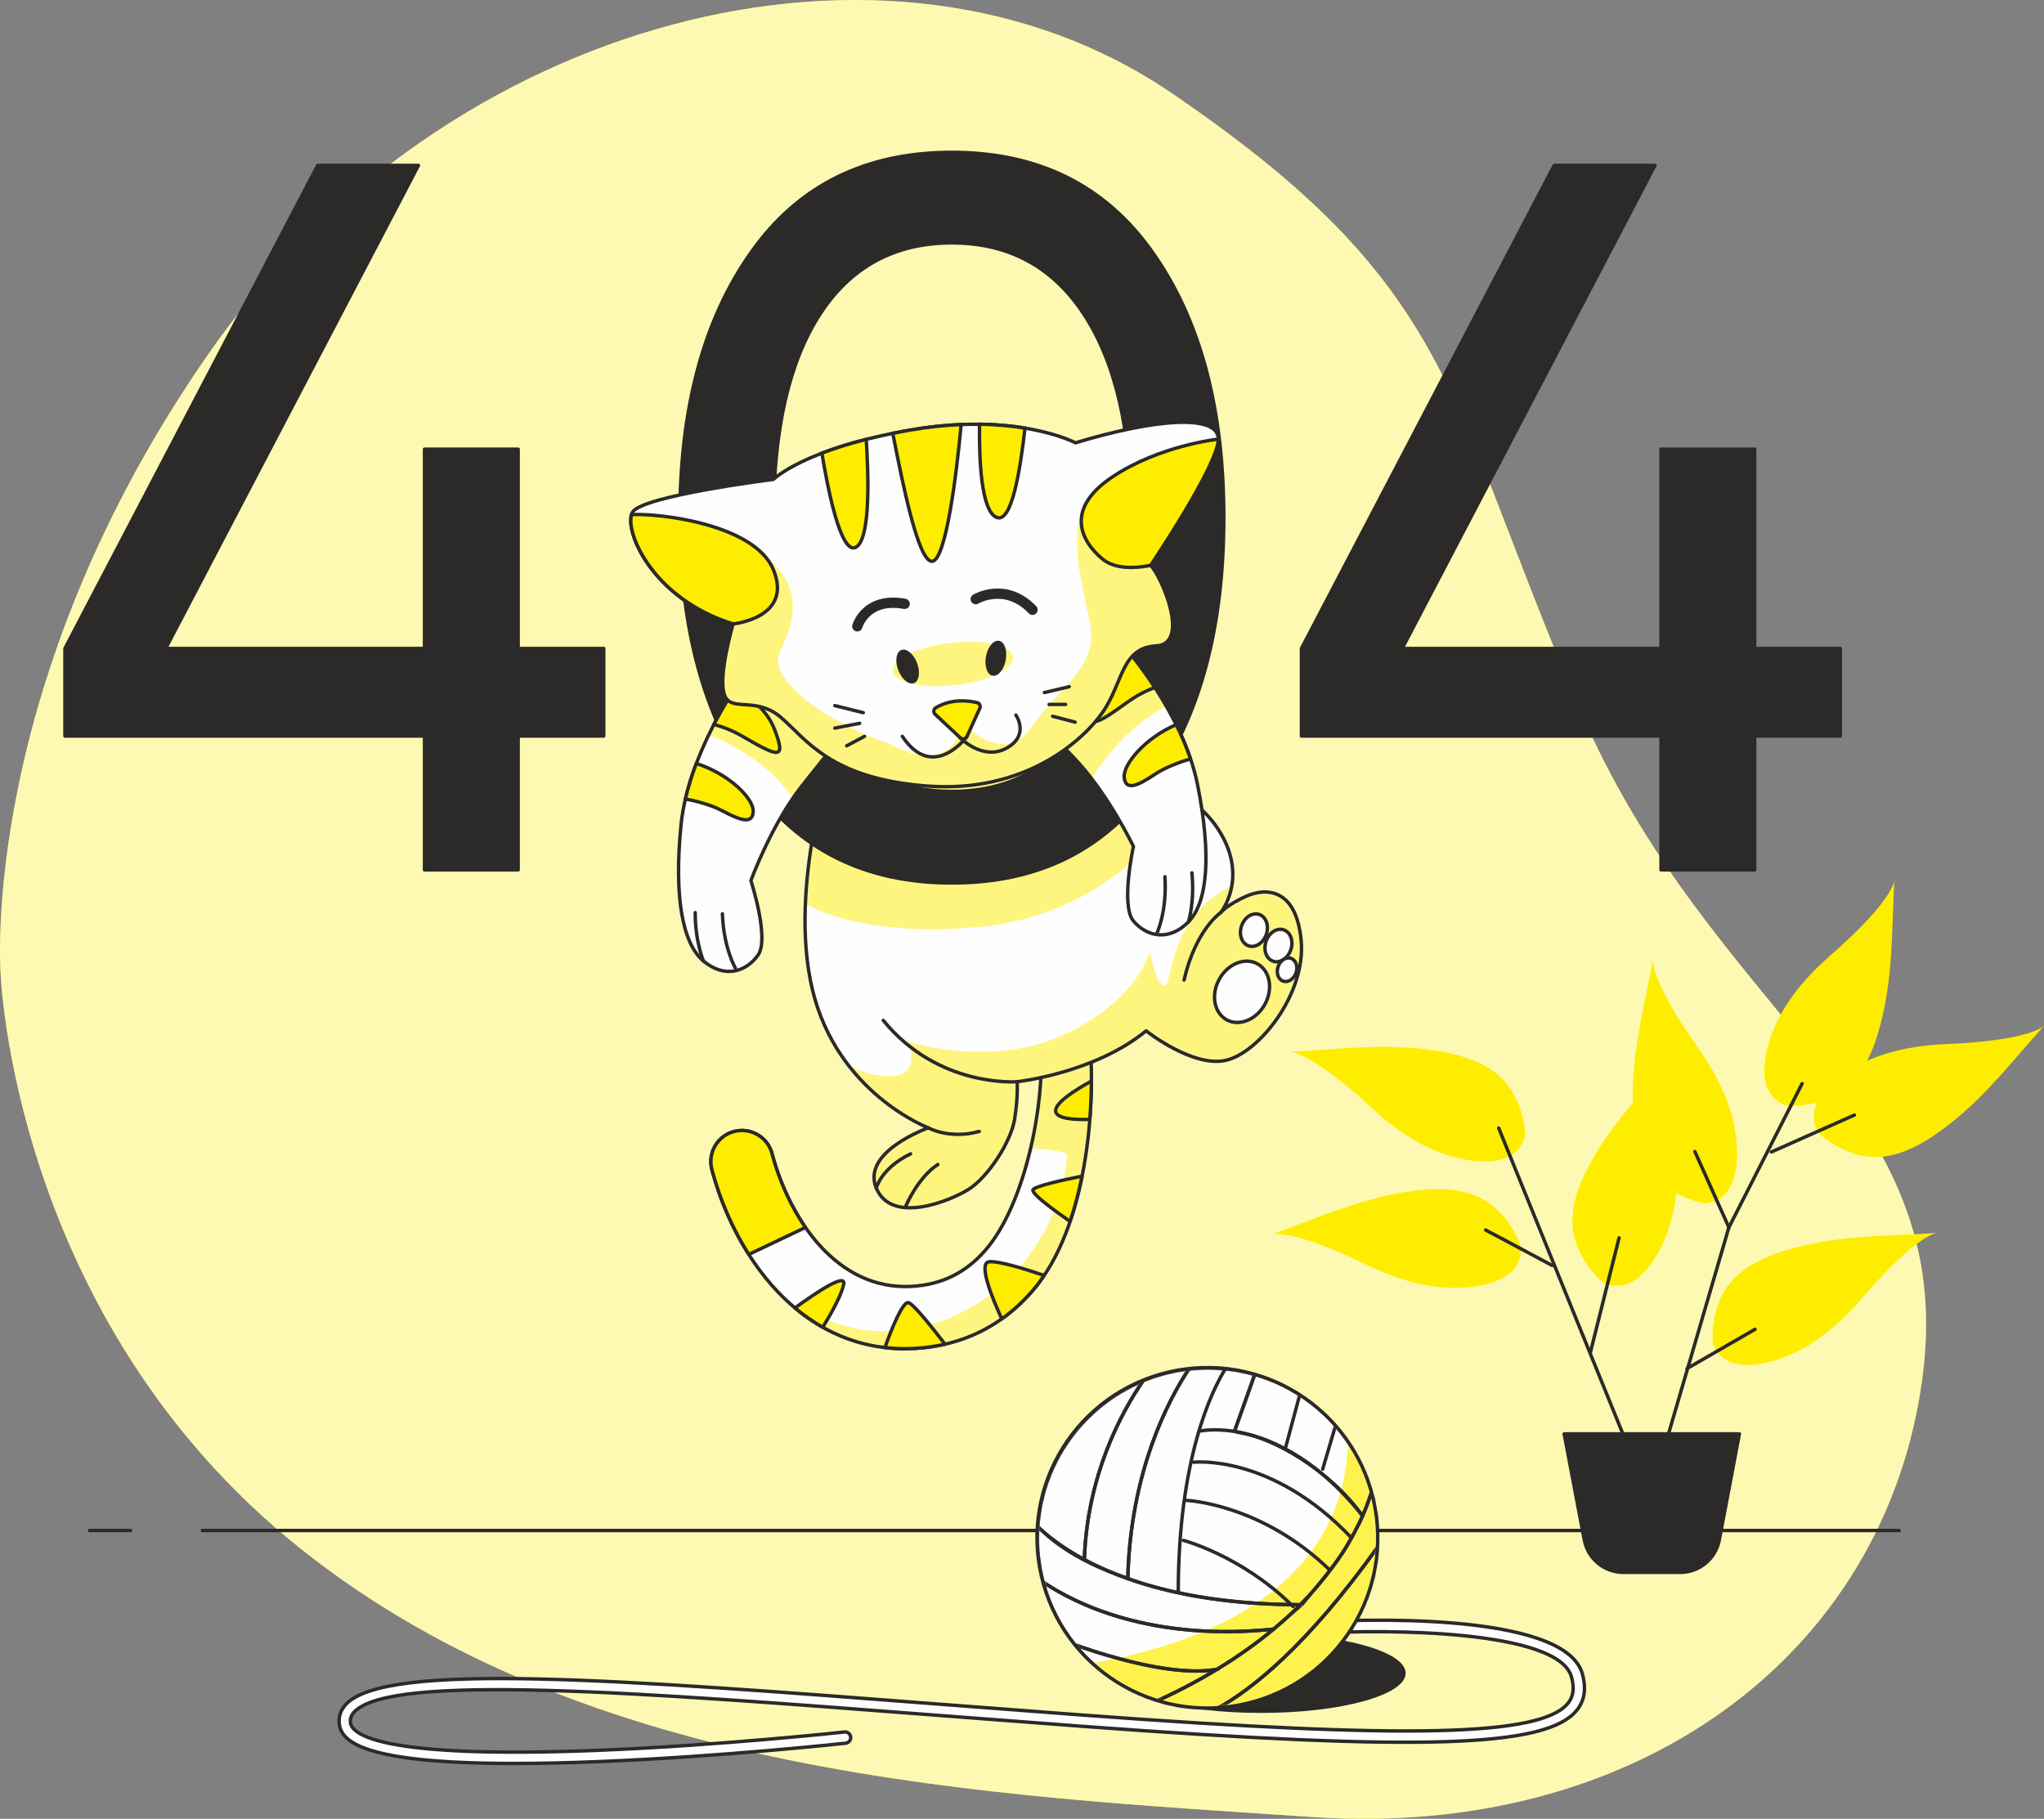 <svg width="663" height="590" viewBox="0 0 663 590" fill="none" xmlns="http://www.w3.org/2000/svg">
<rect x="0" y="0" width="663" height="590" fill="#808080" stroke="none"/>
<g clip-path="url(#clip0_280_5538)">
<path d="M0.202 315.546C0.202 315.546 3.812 427.61 97.414 502.298C191.015 576.987 320.718 582.337 425.705 589.43C530.707 596.522 611.349 537.114 623.506 447.33C635.664 357.531 555.423 331.165 511.901 228.954C468.363 126.743 472.251 93.13 380.131 30.267C288.026 -32.61 143.944 5.998 68.409 113.698C-7.141 221.399 0.202 315.546 0.202 315.546Z" fill="#FFED00"/>
<path opacity="0.7" d="M0.202 315.546C0.202 315.546 3.812 427.61 97.414 502.298C191.015 576.987 320.718 582.337 425.705 589.43C530.707 596.522 611.349 537.114 623.506 447.33C635.664 357.531 555.423 331.165 511.901 228.954C468.363 126.743 472.251 93.13 380.131 30.267C288.026 -32.61 143.944 5.998 68.409 113.698C-7.141 221.399 0.202 315.546 0.202 315.546Z" fill="#FEFEFE"/>
<path d="M42.78 496.485H28.633" stroke="#2B2A29" stroke-width="1.11" stroke-miterlimit="10"/>
<path d="M616.466 496.485H65.195" stroke="#2B2A29" stroke-width="1.11" stroke-miterlimit="10"/>
<path d="M409.057 555.662C434.952 555.662 455.943 549.891 455.943 542.772C455.943 535.653 434.952 529.882 409.057 529.882C383.163 529.882 362.172 535.653 362.172 542.772C362.172 549.891 383.163 555.662 409.057 555.662Z" fill="#2B2A29"/>
<path d="M166.762 572.053C117.979 572.053 110.774 565.006 110.064 559.317C109.756 556.85 110.496 554.66 112.286 552.794C125.43 539.01 201.166 544.838 305.999 552.918C320.625 554.043 335.744 555.2 351.249 556.356C457.162 564.22 499.805 563.202 508.568 552.563C510.357 550.389 510.743 547.66 509.74 544.006C505.544 528.649 449.463 528.541 428.204 529.774C427.201 529.82 426.321 529.065 426.26 528.047C426.198 527.045 426.969 526.166 427.988 526.105C436.118 525.627 507.549 522.049 513.273 543.019C514.6 547.86 513.983 551.731 511.391 554.876C501.502 566.872 461.019 568.152 350.971 559.995C335.466 558.839 320.331 557.682 305.706 556.557C205.794 548.863 126.881 542.788 114.924 555.323C113.906 556.387 113.52 557.513 113.69 558.869C114.137 562.493 122.869 570.634 193.93 567.797C233.626 566.209 273.508 561.892 273.909 561.845C274.912 561.737 275.822 562.462 275.93 563.464C276.038 564.466 275.313 565.376 274.31 565.484C273.909 565.53 233.92 569.863 194.1 571.451C183.779 571.867 174.723 572.053 166.762 572.053Z" fill="#FEFEFE" stroke="#2B2A29" stroke-width="1.11" stroke-miterlimit="10"/>
<path d="M404.137 552.64C433.857 545.738 452.353 516.065 445.448 486.362C438.542 456.659 408.851 438.174 379.13 445.075C349.41 451.976 330.914 481.65 337.82 511.353C344.725 541.056 374.416 559.541 404.137 552.64Z" fill="#FEFEFE"/>
<mask id="mask0_280_5538" style="mask-type:luminance" maskUnits="userSpaceOnUse" x="336" y="443" width="111" height="112">
<path d="M404.137 552.64C433.857 545.738 452.353 516.065 445.448 486.362C438.542 456.659 408.851 438.174 379.13 445.075C349.41 451.977 330.914 481.65 337.82 511.353C344.725 541.056 374.416 559.541 404.137 552.64Z" fill="white"/>
</mask>
<g mask="url(#mask0_280_5538)">
<path d="M391.625 554.09C422.126 554.09 446.872 529.373 446.872 498.875C446.872 487.342 443.324 476.641 437.276 467.775C436.659 491.813 423.36 527.323 354.289 539.55C364.117 548.57 377.23 554.074 391.625 554.074V554.09Z" fill="#FFED00"/>
<path opacity="0.3" d="M391.625 554.09C422.126 554.09 446.872 529.373 446.872 498.875C446.872 487.342 443.324 476.641 437.276 467.775C436.659 491.813 423.36 527.323 354.289 539.55C364.117 548.57 377.23 554.074 391.625 554.074V554.09Z" fill="#FEFEFE"/>
<path d="M418.808 520.523C402.577 504.657 383.879 499.692 383.879 499.692C383.879 499.692 402.577 504.642 418.808 520.523ZM418.808 520.523C419.78 520.523 420.736 520.569 421.739 520.569C429.407 512.86 434.714 505.397 438.386 498.89M418.808 520.523L418.823 520.554C396.082 520.215 378.803 516.715 365.828 512.104C366.661 477.227 379.112 453.975 385.622 444.138C387.674 443.907 389.757 443.784 391.87 443.784C393.753 443.784 395.619 443.876 397.455 444.061M438.386 498.89C412.513 471.537 387.273 474.328 387.273 474.328M438.386 498.89C439.805 496.346 440.993 493.956 441.965 491.751C431.258 476.672 412.729 466.449 402.716 464.877L400.402 464.337M400.402 464.337C393.706 463.288 389.525 464.183 389.525 464.183C389.525 464.183 393.691 463.288 400.402 464.337ZM400.402 464.337L406.99 445.881C403.92 445.002 400.726 444.385 397.455 444.061M397.455 444.061C393.197 450.953 382.182 472.971 382.182 516.637C382.182 472.956 393.197 450.938 397.455 444.061ZM431.289 509.283C409.273 487.851 385.005 486.725 385.005 486.725" stroke="#2B2A29" stroke-width="1.11" stroke-linecap="round" stroke-linejoin="round"/>
<path d="M365.812 512.073C366.645 477.196 379.096 453.96 385.606 444.107C380.407 444.693 375.439 445.989 370.78 447.916C363.73 458.169 352.637 478.538 351.727 505.891C355.722 508.049 360.397 510.146 365.812 512.073Z" stroke="#2B2A29" stroke-width="1.11" stroke-linecap="round" stroke-linejoin="round"/>
<path d="M370.783 447.931C351.776 455.764 338.106 473.85 336.656 495.298C340.035 498.443 344.91 502.221 351.729 505.906C352.64 478.568 363.732 458.2 370.783 447.931Z" stroke="#2B2A29" stroke-width="1.11" stroke-linecap="round" stroke-linejoin="round"/>
<path d="M433.233 462.332C438.618 468.377 442.675 475.593 445.005 483.564C444.326 485.846 443.354 488.606 441.965 491.736L441.981 491.751C426.105 471.846 410.431 465.894 400.418 464.321L407.006 445.865C412.22 447.345 417.126 449.566 421.6 452.418M433.233 462.332L429.037 476.579M433.233 462.332C429.839 458.524 425.92 455.178 421.6 452.418M421.6 452.418L416.88 470.011" stroke="#2B2A29" stroke-width="1.11" stroke-linecap="round" stroke-linejoin="round"/>
<path d="M441.967 491.736C443.356 488.606 444.328 485.846 445.007 483.564C446.441 488.483 447.228 493.679 447.228 499.075C447.228 499.877 447.197 500.679 447.166 501.481H447.136C423.809 534.138 405.804 548.246 394.634 554.321C393.724 554.367 392.783 554.398 391.857 554.398C386.041 554.398 380.441 553.504 375.18 551.839C382.4 548.523 388.926 545.054 394.758 541.508M441.967 491.736C441.983 491.752 441.998 491.782 442.014 491.798M441.967 491.736C440.995 493.941 441.042 493.91 439.622 496.454C439.699 496.547 438.295 498.782 438.388 498.875C438.311 498.782 436.922 501.65 436.83 501.558C433.158 508.08 422.096 520.569 422.266 520.569C422.081 520.569 416.28 525.827 413.102 528.479M413.102 528.479C413.148 528.479 413.179 528.479 413.225 528.479M413.102 528.479C407.856 532.858 401.777 537.237 394.758 541.508M394.758 541.508C394.897 541.477 395.035 541.462 395.159 541.446C395.035 541.477 394.897 541.493 394.758 541.508Z" stroke="#2B2A29" stroke-width="1.11" stroke-linecap="round" stroke-linejoin="round"/>
<path d="M447.165 501.481C423.838 534.153 405.834 548.246 394.664 554.321C423.144 552.918 445.947 529.99 447.165 501.481Z" stroke="#2B2A29" stroke-width="1.11" stroke-linecap="round" stroke-linejoin="round"/>
<path d="M348.609 533.567C355.382 542.048 364.593 548.493 375.192 551.839C382.412 548.523 388.938 545.07 394.77 541.508C381.594 543.944 360.983 537.9 348.609 533.567Z" stroke="#2B2A29" stroke-width="1.11" stroke-linecap="round" stroke-linejoin="round"/>
<path d="M394.772 541.508C401.791 537.237 407.855 532.858 413.115 528.479C373.342 532.55 348.796 520.245 338.367 513.23C340.357 520.754 343.89 527.646 348.611 533.567C361 537.915 381.596 543.944 394.772 541.508Z" stroke="#2B2A29" stroke-width="1.11" stroke-linecap="round" stroke-linejoin="round"/>
<path d="M418.808 520.523C419.796 520.538 420.752 520.569 421.74 520.569C419.132 523.19 416.278 525.827 413.1 528.479C373.327 532.55 348.781 520.23 338.352 513.23C337.164 508.712 336.516 503.963 336.516 499.075C336.516 497.796 336.577 496.531 336.654 495.282C340.033 498.428 346.852 505.505 365.813 512.073M418.808 520.523C419.024 520.723 419.225 520.924 419.441 521.14C419.225 520.924 419.024 520.739 418.808 520.523ZM418.808 520.523C396.083 520.199 378.788 516.699 365.813 512.073M365.813 512.073C365.813 512.073 365.813 512.089 365.813 512.104C365.813 512.104 365.813 512.089 365.813 512.073Z" stroke="#2B2A29" stroke-width="1.11" stroke-linecap="round" stroke-linejoin="round"/>
</g>
<path d="M404.137 552.64C433.857 545.738 452.353 516.065 445.448 486.362C438.542 456.659 408.851 438.174 379.13 445.075C349.41 451.976 330.914 481.65 337.82 511.353C344.725 541.056 374.416 559.541 404.137 552.64Z" stroke="#2B2A29" stroke-width="1.11" stroke-linecap="round" stroke-linejoin="round"/>
<path d="M493.385 404.527C493.385 404.527 489.605 392.254 478.589 387.86C470.937 384.791 462.112 385.593 454.182 386.981C439.402 389.556 426.504 395.43 412.48 400.441C412.48 400.441 418.467 398.237 443.012 410.186C452.053 414.596 462.39 418.003 472.742 417.772C481.042 417.587 493.77 415.228 493.385 404.527Z" fill="#FFED00"/>
<path d="M494.713 368.478C494.713 368.478 494.636 355.65 485.364 348.249C478.915 343.114 470.244 341.326 462.253 340.354C447.365 338.55 433.31 340.447 418.438 341.202C418.438 341.202 424.794 340.817 444.85 359.35C452.24 366.181 461.142 372.425 471.108 375.201C479.116 377.421 491.982 378.824 494.698 368.478H494.713Z" fill="#FFED00"/>
<path d="M520.09 416.138C520.09 416.138 510.078 408.105 510.031 396.247C510.001 388.014 513.996 380.119 518.208 373.258C526.046 360.476 536.274 350.654 546.102 339.491C546.102 339.491 541.844 344.24 543.911 371.454C544.667 381.476 544.035 392.347 540.008 401.86C536.768 409.508 529.887 420.455 520.075 416.153L520.09 416.138Z" fill="#FFED00"/>
<path d="M555.576 435.858C555.576 435.858 554.156 423.107 562.518 414.688C568.319 408.845 576.727 406.069 584.565 404.188C599.144 400.673 613.322 400.935 628.179 399.979C628.179 399.979 621.823 400.333 604.05 421.056C597.509 428.689 589.378 435.935 579.797 439.836C572.099 442.966 559.479 445.85 555.591 435.874L555.576 435.858Z" fill="#FFED00"/>
<path d="M553.245 390.373C553.245 390.373 540.517 388.631 534.392 378.47C530.134 371.408 529.502 362.588 529.594 354.54C529.748 339.553 533.467 325.876 536.166 311.244C536.166 311.244 534.963 317.504 550.715 339.784C556.516 347.987 561.561 357.639 562.996 367.877C564.153 376.095 563.86 389.031 553.23 390.373H553.245Z" fill="#FFED00"/>
<path d="M589.857 367.538C589.857 367.538 599.006 376.542 610.793 375.201C618.985 374.26 626.36 369.373 632.685 364.392C644.472 355.11 653.035 343.824 662.986 332.768C662.986 332.768 658.774 337.548 631.482 338.674C621.438 339.09 610.716 340.987 601.721 346.09C594.501 350.192 584.427 358.317 589.857 367.538Z" fill="#FFED00"/>
<path d="M579.274 358.641C579.274 358.641 592.048 359.921 600.394 351.487C606.195 345.628 608.88 337.194 610.685 329.345C614.048 314.728 613.647 300.574 614.449 285.71C614.449 285.71 614.156 292.078 593.606 310.041C586.031 316.656 578.873 324.858 575.077 334.464C572.022 342.189 569.261 354.833 579.289 358.61L579.274 358.641Z" fill="#FFED00"/>
<path d="M533.635 482.932L511.589 428.673L486.133 365.95" stroke="#2B2A29" stroke-width="1.11" stroke-linecap="round" stroke-linejoin="round"/>
<path d="M538.727 473.604L560.788 398.159L584.532 351.533" stroke="#2B2A29" stroke-width="1.11" stroke-linecap="round" stroke-linejoin="round"/>
<path d="M547.211 443.938L569.273 431.217" stroke="#2B2A29" stroke-width="1.11" stroke-linecap="round" stroke-linejoin="round"/>
<path d="M560.789 398.159L549.758 373.566" stroke="#2B2A29" stroke-width="1.11" stroke-linecap="round" stroke-linejoin="round"/>
<path d="M574.582 373.69L601.504 361.709" stroke="#2B2A29" stroke-width="1.11" stroke-linecap="round" stroke-linejoin="round"/>
<path d="M515.832 438.85L525.166 401.552" stroke="#2B2A29" stroke-width="1.11" stroke-linecap="round" stroke-linejoin="round"/>
<path d="M503.459 410.494L481.891 399.007" stroke="#2B2A29" stroke-width="1.11" stroke-linecap="round" stroke-linejoin="round"/>
<path d="M544.961 510.069H526.571C520.369 510.069 515.046 505.659 513.889 499.569L507.363 465.139H564.2L557.674 499.569C556.517 505.659 551.194 510.069 544.992 510.069H544.961Z" fill="#2B2A29" stroke="#2B2A29" stroke-width="1.11" stroke-linecap="round" stroke-linejoin="round"/>
<path d="M293.47 437.508C259.112 437.508 238.485 407.056 231.156 380.274L230.91 379.333C229.506 373.952 232.746 368.447 238.13 367.044C243.514 365.657 249.022 368.879 250.426 374.26L250.611 374.954C256.196 395.338 271.362 418.636 295.676 417.294C305.38 416.755 313.187 412.931 319.558 405.638C332.904 390.358 338.874 357.084 337.547 340.308C337.193 335.868 340.51 331.982 344.953 331.627C349.427 331.273 353.284 334.588 353.639 339.028C355.12 357.685 353.145 397.836 334.77 418.882C324.789 430.308 312.014 436.552 296.833 437.4C295.707 437.462 294.596 437.493 293.501 437.493L293.47 437.508Z" fill="#FEFEFE"/>
<mask id="mask1_280_5538" style="mask-type:luminance" maskUnits="userSpaceOnUse" x="230" y="331" width="125" height="107">
<path d="M293.47 437.508C259.112 437.508 238.485 407.056 231.156 380.274L230.91 379.333C229.506 373.952 232.746 368.447 238.13 367.044C243.514 365.657 249.022 368.879 250.426 374.26L250.611 374.954C256.196 395.338 271.362 418.636 295.676 417.294C305.38 416.755 313.187 412.931 319.558 405.638C332.904 390.358 338.874 357.084 337.547 340.308C337.193 335.868 340.51 331.982 344.953 331.627C349.427 331.273 353.284 334.588 353.639 339.028C355.12 357.685 353.145 397.836 334.77 418.882C324.789 430.308 312.014 436.552 296.833 437.4C295.707 437.462 294.596 437.493 293.501 437.493L293.47 437.508Z" fill="white"/>
</mask>
<g mask="url(#mask1_280_5538)">
<path d="M344.936 331.643C340.492 331.997 337.175 335.883 337.53 340.324C338.178 348.511 337.083 360.615 334.244 372.657C337.731 372.487 341.727 372.873 346.232 374.214C345.584 382.448 342.992 394.551 334.46 406.393C319.48 427.193 297.001 433.839 279.521 431.356C271.715 430.246 262.736 426.129 255.191 421.935C265.158 431.264 277.901 437.524 293.468 437.524C294.563 437.524 295.674 437.493 296.801 437.431C311.997 436.583 324.756 430.338 334.738 418.913C353.112 397.866 355.087 357.716 353.606 339.059C353.251 334.619 349.394 331.304 344.92 331.658L344.936 331.643Z" fill="#FFED00"/>
<path opacity="0.5" d="M344.936 331.643C340.492 331.997 337.175 335.883 337.53 340.324C338.178 348.511 337.083 360.615 334.244 372.657C337.731 372.487 341.727 372.873 346.232 374.214C345.584 382.448 342.992 394.551 334.46 406.393C319.48 427.193 297.001 433.839 279.521 431.356C271.715 430.246 262.736 426.129 255.191 421.935C265.158 431.264 277.901 437.524 293.468 437.524C294.563 437.524 295.674 437.493 296.801 437.431C311.997 436.583 324.756 430.338 334.738 418.913C353.112 397.866 355.087 357.716 353.606 339.059C353.251 334.619 349.394 331.304 344.92 331.658L344.936 331.643Z" fill="#FEFEFE"/>
</g>
<path d="M293.47 437.508C259.112 437.508 238.485 407.056 231.156 380.274L230.91 379.333C229.506 373.952 232.746 368.447 238.13 367.044C243.514 365.657 249.022 368.879 250.426 374.26L250.611 374.954C256.196 395.338 271.362 418.636 295.676 417.294C305.38 416.755 313.187 412.931 319.558 405.638C332.904 390.358 338.874 357.084 337.547 340.308C337.193 335.868 340.51 331.982 344.953 331.627C349.427 331.273 353.284 334.588 353.639 339.028C355.12 357.685 353.145 397.836 334.77 418.882C324.789 430.308 312.014 436.552 296.833 437.4C295.707 437.462 294.596 437.493 293.501 437.493L293.47 437.508Z" stroke="#2B2A29" stroke-width="1.11" stroke-linecap="round" stroke-linejoin="round"/>
<path d="M273.661 416.647C274.464 412.869 265.423 418.79 257.863 424.279C260.671 426.638 263.68 428.735 266.873 430.554C269.573 426.175 272.875 420.301 273.661 416.647Z" fill="#FFED00" stroke="#2B2A29" stroke-width="1.11" stroke-linecap="round" stroke-linejoin="round"/>
<path d="M293.469 437.508C294.564 437.508 295.675 437.477 296.801 437.416C300.164 437.231 303.404 436.753 306.536 436.043C302.278 430.493 296.431 423.169 294.734 422.598C292.805 421.951 289.087 431.402 287.035 437.138C289.118 437.385 291.262 437.508 293.469 437.508Z" fill="#FFED00" stroke="#2B2A29" stroke-width="1.11" stroke-linecap="round" stroke-linejoin="round"/>
<path d="M250.611 374.954L250.426 374.26C249.022 368.879 243.53 365.657 238.13 367.044C232.746 368.447 229.506 373.952 230.91 379.333L231.156 380.274C233.594 389.17 237.497 398.452 242.882 406.917L261.256 398.175C256.319 391.051 252.756 382.802 250.611 374.97V374.954Z" fill="#FFED00" stroke="#2B2A29" stroke-width="1.11" stroke-linecap="round" stroke-linejoin="round"/>
<path d="M334.753 418.898C336.157 417.294 337.453 415.552 338.672 413.748C332.84 411.759 324.108 409.014 320.868 409.307C317.026 409.662 322.241 421.997 324.941 427.825C328.459 425.327 331.745 422.351 334.753 418.898Z" fill="#FFED00" stroke="#2B2A29" stroke-width="1.11" stroke-linecap="round" stroke-linejoin="round"/>
<path d="M335.063 385.963C334.446 387.181 341.99 392.686 347.081 396.217C348.701 391.452 349.982 386.503 350.969 381.538C344.798 382.771 335.665 384.761 335.048 385.963H335.063Z" fill="#FFED00" stroke="#2B2A29" stroke-width="1.11" stroke-linecap="round" stroke-linejoin="round"/>
<path d="M353.483 363.143C353.823 358.749 353.993 354.555 354.008 350.685C348.701 353.615 342.406 357.639 342.406 360.291C342.406 362.943 348.3 363.267 353.483 363.128V363.143Z" fill="#FFED00" stroke="#2B2A29" stroke-width="1.11" stroke-linecap="round" stroke-linejoin="round"/>
<path d="M270.419 243.848C270.419 243.848 255.439 287.206 263.507 320.973C271.576 354.74 301.136 365.857 301.136 365.857C301.136 365.857 279.259 373.536 284.243 385.423C289.226 397.311 308.048 389.648 314.188 385.809C320.328 381.97 328.012 370.467 329.153 362.789C330.31 355.11 329.925 350.901 329.925 350.901C329.925 350.901 354.872 348.218 371.765 334.403C371.765 334.403 386.73 346.291 397.484 343.993C408.237 341.696 423.588 322.499 422.06 305.246C420.518 287.977 410.536 287.977 404.395 290.66C398.255 293.342 395.956 296.025 395.956 296.025C395.956 296.025 404.781 285.278 395.956 270.322C387.131 255.366 371.38 254.21 371.38 254.21C371.38 254.21 366.767 229.647 352.959 220.442C339.135 211.237 289.997 201.647 270.419 243.848Z" fill="#FEFEFE"/>
<mask id="mask2_280_5538" style="mask-type:luminance" maskUnits="userSpaceOnUse" x="261" y="212" width="162" height="180">
<path d="M270.419 243.848C270.419 243.848 255.439 287.206 263.507 320.973C271.576 354.74 301.136 365.857 301.136 365.857C301.136 365.857 279.259 373.536 284.243 385.423C289.226 397.311 308.048 389.648 314.188 385.809C320.328 381.97 328.012 370.467 329.153 362.789C330.31 355.11 329.925 350.901 329.925 350.901C329.925 350.901 354.872 348.218 371.765 334.403C371.765 334.403 386.73 346.291 397.484 343.993C408.237 341.696 423.588 322.499 422.06 305.246C420.518 287.977 410.536 287.977 404.395 290.66C398.255 293.342 395.956 296.025 395.956 296.025C395.956 296.025 404.781 285.278 395.956 270.322C387.131 255.366 371.38 254.21 371.38 254.21C371.38 254.21 366.767 229.647 352.959 220.442C339.135 211.237 289.997 201.647 270.419 243.848Z" fill="white"/>
</mask>
<g mask="url(#mask2_280_5538)">
<path d="M384.477 258.774C373.6 276.875 351.538 297.706 316.81 300.743C286.262 303.426 269.137 297.413 261.238 293.235C262.303 267.362 270.402 243.864 270.402 243.864C289.981 201.662 339.118 211.253 352.942 220.458C366.765 229.663 371.363 254.225 371.363 254.225C371.363 254.225 377.627 254.688 384.461 258.774H384.477ZM404.394 290.66C398.254 293.342 395.955 296.025 395.955 296.025C395.955 296.025 398.624 292.757 399.55 287.329C378.799 297.644 380.419 319.739 377.827 319.739C374.664 319.739 373.075 308.653 373.075 308.653C373.075 308.653 369.11 324.488 345.336 335.59C321.561 346.691 294.609 337.964 294.609 337.964C294.609 337.964 300.163 350.639 285.892 349.051C281.079 348.511 277.453 346.892 274.738 344.98C286.262 360.26 301.104 365.872 301.104 365.872C301.104 365.872 279.227 373.551 284.21 385.439C289.194 397.327 308.016 389.664 314.156 385.824C320.296 381.985 327.98 370.483 329.121 362.804C330.278 355.126 329.893 350.916 329.893 350.916C329.893 350.916 354.855 348.233 371.733 334.418C371.733 334.418 386.698 346.306 397.451 344.009C408.205 341.711 423.556 322.515 422.028 305.261C420.485 287.992 410.504 287.992 404.363 290.675L404.394 290.66Z" fill="#FFED00"/>
<path opacity="0.5" d="M384.477 258.774C373.6 276.875 351.538 297.706 316.81 300.743C286.262 303.426 269.137 297.413 261.238 293.235C262.303 267.362 270.402 243.864 270.402 243.864C289.981 201.662 339.118 211.253 352.942 220.458C366.765 229.663 371.363 254.225 371.363 254.225C371.363 254.225 377.627 254.688 384.461 258.774H384.477ZM404.394 290.66C398.254 293.342 395.955 296.025 395.955 296.025C395.955 296.025 398.624 292.757 399.55 287.329C378.799 297.644 380.419 319.739 377.827 319.739C374.664 319.739 373.075 308.653 373.075 308.653C373.075 308.653 369.11 324.488 345.336 335.59C321.561 346.691 294.609 337.964 294.609 337.964C294.609 337.964 300.163 350.639 285.892 349.051C281.079 348.511 277.453 346.892 274.738 344.98C286.262 360.26 301.104 365.872 301.104 365.872C301.104 365.872 279.227 373.551 284.21 385.439C289.194 397.327 308.016 389.664 314.156 385.824C320.296 381.985 327.98 370.483 329.121 362.804C330.278 355.126 329.893 350.916 329.893 350.916C329.893 350.916 354.855 348.233 371.733 334.418C371.733 334.418 386.698 346.306 397.451 344.009C408.205 341.711 423.556 322.515 422.028 305.261C420.485 287.992 410.504 287.992 404.363 290.675L404.394 290.66Z" fill="#FEFEFE"/>
<path d="M329.922 350.901C329.922 350.901 304.358 352.982 286.492 330.995" stroke="#2B2A29" stroke-width="1.11" stroke-linecap="round" stroke-linejoin="round"/>
</g>
<path d="M270.419 243.848C270.419 243.848 255.439 287.206 263.507 320.973C271.576 354.74 301.136 365.857 301.136 365.857C301.136 365.857 279.259 373.536 284.243 385.423C289.226 397.311 308.048 389.648 314.188 385.809C320.328 381.97 328.012 370.467 329.153 362.789C330.31 355.11 329.925 350.901 329.925 350.901C329.925 350.901 354.872 348.218 371.765 334.403C371.765 334.403 386.73 346.291 397.484 343.993C408.237 341.696 423.588 322.499 422.06 305.246C420.518 287.977 410.536 287.977 404.395 290.66C398.255 293.342 395.956 296.025 395.956 296.025C395.956 296.025 404.781 285.278 395.956 270.322C387.131 255.366 371.38 254.21 371.38 254.21C371.38 254.21 366.767 229.647 352.959 220.442C339.135 211.237 289.997 201.647 270.419 243.848Z" stroke="#2B2A29" stroke-width="1.11" stroke-linecap="round" stroke-linejoin="round"/>
<path d="M395.957 296.041C395.957 296.041 387.889 301.407 384.062 317.905" stroke="#2B2A29" stroke-width="1.11" stroke-linecap="round" stroke-linejoin="round"/>
<path d="M410.75 303.087C409.809 305.893 407.233 307.574 405.011 306.819C402.789 306.063 401.756 303.18 402.712 300.373C403.653 297.567 406.23 295.887 408.451 296.642C410.673 297.398 411.707 300.281 410.75 303.087Z" fill="#FEFEFE" stroke="#2B2A29" stroke-width="1.11" stroke-linecap="round" stroke-linejoin="round"/>
<path d="M418.696 308.083C417.754 310.889 415.178 312.57 412.956 311.814C410.735 311.059 409.701 308.175 410.658 305.369C411.599 302.563 414.175 300.882 416.397 301.638C418.618 302.393 419.652 305.277 418.696 308.083Z" fill="#FEFEFE" stroke="#2B2A29" stroke-width="1.11" stroke-linecap="round" stroke-linejoin="round"/>
<path d="M420.393 315.561C419.699 317.596 417.832 318.814 416.227 318.275C414.608 317.735 413.867 315.638 414.561 313.587C415.255 311.552 417.122 310.334 418.727 310.874C420.347 311.413 421.087 313.51 420.393 315.561Z" fill="#FEFEFE" stroke="#2B2A29" stroke-width="1.11" stroke-linecap="round" stroke-linejoin="round"/>
<path d="M410.257 325.83C407.48 330.841 401.926 333.061 397.853 330.795C393.78 328.528 392.716 322.654 395.493 317.642C398.27 312.631 403.824 310.411 407.897 312.678C411.97 314.944 413.034 320.819 410.257 325.83Z" fill="#FEFEFE" stroke="#2B2A29" stroke-width="1.11" stroke-linecap="round" stroke-linejoin="round"/>
<path d="M301.121 365.872C301.121 365.872 308.033 369.712 317.629 367.029" stroke="#2B2A29" stroke-width="1.11" stroke-linecap="round" stroke-linejoin="round"/>
<path d="M284.227 385.439C284.227 385.439 285.769 378.917 295.366 374.307" stroke="#2B2A29" stroke-width="1.11" stroke-linecap="round" stroke-linejoin="round"/>
<path d="M293.84 391.19C293.84 391.19 297.681 381.985 304.207 377.76" stroke="#2B2A29" stroke-width="1.11" stroke-linecap="round" stroke-linejoin="round"/>
<path d="M373.758 254.117C358.515 275.673 336.839 286.435 308.744 286.435C280.65 286.435 258.974 275.657 243.731 254.117C228.257 232.346 220.527 203.621 220.527 167.926C220.527 132.232 228.257 103.491 243.731 81.735C258.974 60.18 280.65 49.417 308.744 49.417C336.839 49.417 358.515 60.195 373.758 81.735C389.216 103.506 396.961 132.232 396.961 167.926C396.961 203.621 389.232 232.361 373.758 254.117ZM250.92 167.926C250.92 196.22 255.934 218.099 265.947 233.548C275.96 249.013 290.231 256.723 308.744 256.723C327.258 256.723 341.575 248.998 351.711 233.548C361.832 218.099 366.908 196.22 366.908 167.926C366.908 139.633 361.847 117.707 351.711 102.134C341.59 86.576 327.258 78.79 308.744 78.79C290.231 78.79 275.96 86.515 265.947 101.964C255.919 117.43 250.92 139.401 250.92 167.911V167.926Z" fill="#2B2A29" stroke="#2B2A29" stroke-width="1.11" stroke-linecap="round" stroke-linejoin="round"/>
<path d="M168.071 210.359H195.842V238.76H168.071V282.179H137.694V238.76H21.059V210.359L103.058 53.642H135.734L53.735 210.359H137.694V145.708H168.071V210.359Z" fill="#2B2A29" stroke="#2B2A29" stroke-width="1.11" stroke-linecap="round" stroke-linejoin="round"/>
<path d="M569.15 210.359H596.92V238.76H569.15V282.179H538.772V238.76H422.137V210.359L504.136 53.642H536.813L454.813 210.359H538.772V145.708H569.15V210.359Z" fill="#2B2A29" stroke="#2B2A29" stroke-width="1.11" stroke-linecap="round" stroke-linejoin="round"/>
<path d="M239.32 221.984C239.32 221.984 223.197 244.619 220.899 267.639C218.6 290.66 221.284 306.001 228.196 311.768C235.108 317.519 242.019 315.222 245.861 309.856C249.703 304.49 243.562 285.679 243.562 285.679C243.562 285.679 250.088 267.639 260.07 254.981C270.052 242.322 271.965 240.394 271.965 240.394C271.965 240.394 254.686 220.828 239.335 221.984H239.32Z" fill="#FEFEFE"/>
<mask id="mask3_280_5538" style="mask-type:luminance" maskUnits="userSpaceOnUse" x="220" y="221" width="52" height="95">
<path d="M239.32 221.984C239.32 221.984 223.197 244.619 220.899 267.639C218.6 290.66 221.284 306.001 228.196 311.768C235.108 317.519 242.019 315.222 245.861 309.856C249.703 304.49 243.562 285.679 243.562 285.679C243.562 285.679 250.088 267.639 260.07 254.981C270.052 242.322 271.965 240.394 271.965 240.394C271.965 240.394 254.686 220.828 239.335 221.984H239.32Z" fill="white"/>
</mask>
<g mask="url(#mask3_280_5538)">
<path d="M239.321 221.984C239.321 221.984 234.616 228.599 229.926 238.297C237.624 241.397 249.596 247.718 257.187 258.897C258.113 257.555 259.069 256.245 260.057 254.981C270.038 242.322 271.951 240.394 271.951 240.394C271.951 240.394 254.672 220.828 239.321 221.984Z" fill="#FFED00"/>
<path opacity="0.5" d="M239.321 221.984C239.321 221.984 234.616 228.599 229.926 238.297C237.624 241.397 249.596 247.718 257.187 258.897C258.113 257.555 259.069 256.245 260.057 254.981C270.038 242.322 271.951 240.394 271.951 240.394C271.951 240.394 254.672 220.828 239.321 221.984Z" fill="#FEFEFE"/>
</g>
<path d="M239.32 221.984C239.32 221.984 223.197 244.619 220.899 267.639C218.6 290.66 221.284 306.001 228.196 311.768C235.108 317.519 242.019 315.222 245.861 309.856C249.703 304.49 243.562 285.679 243.562 285.679C243.562 285.679 250.088 267.639 260.07 254.981C270.052 242.322 271.965 240.394 271.965 240.394C271.965 240.394 254.686 220.828 239.335 221.984H239.32Z" stroke="#2B2A29" stroke-width="1.11" stroke-linecap="round" stroke-linejoin="round"/>
<path d="M228.181 311.768C228.181 311.768 225.496 305.631 225.496 296.041" stroke="#2B2A29" stroke-width="1.11" stroke-linecap="round" stroke-linejoin="round"/>
<path d="M238.548 314.065C238.548 314.065 234.706 307.543 234.32 296.411" stroke="#2B2A29" stroke-width="1.11" stroke-linecap="round" stroke-linejoin="round"/>
<path d="M244.301 263.029C244.301 258.989 236.587 251.095 225.865 247.672C224.476 251.326 223.242 255.212 222.316 259.174C225.217 259.73 230.401 260.932 234.319 263.029C240.074 266.097 244.301 267.639 244.301 263.029Z" fill="#FFED00" stroke="#2B2A29" stroke-width="1.11" stroke-linecap="round" stroke-linejoin="round"/>
<path d="M238.378 223.357C237.036 225.376 234.397 229.524 231.559 235.013C234.397 235.753 237.545 236.941 240.846 238.868C252.741 245.776 255.055 246.546 251.214 236.571C248.822 230.357 243.315 226.086 238.378 223.372V223.357Z" fill="#FFED00" stroke="#2B2A29" stroke-width="1.11" stroke-linecap="round" stroke-linejoin="round"/>
<path d="M365.597 210.806C365.597 210.806 383.863 231.76 388.415 254.441C392.966 277.122 391.793 292.664 385.483 299.063C379.173 305.462 372.061 303.858 367.726 298.878C363.375 293.913 367.649 274.593 367.649 274.593C367.649 274.593 359.379 257.293 348.209 245.668C337.04 234.042 334.941 232.33 334.941 232.33C334.941 232.33 350.215 211.16 365.612 210.806H365.597Z" fill="#FEFEFE"/>
<mask id="mask4_280_5538" style="mask-type:luminance" maskUnits="userSpaceOnUse" x="334" y="210" width="58" height="94">
<path d="M365.597 210.806C365.597 210.806 383.863 231.76 388.415 254.441C392.966 277.122 391.793 292.664 385.483 299.063C379.173 305.462 372.061 303.858 367.726 298.878C363.375 293.913 367.649 274.593 367.649 274.593C367.649 274.593 359.379 257.293 348.209 245.668C337.04 234.042 334.941 232.33 334.941 232.33C334.941 232.33 350.215 211.16 365.612 210.806H365.597Z" fill="white"/>
</mask>
<g mask="url(#mask4_280_5538)">
<path d="M365.597 210.805C350.199 211.16 334.926 232.33 334.926 232.33C334.926 232.33 337.024 234.057 348.194 245.667C350.277 247.826 352.251 250.185 354.103 252.606C358.006 246.084 365.705 235.83 378.263 229.015C372.061 218.222 365.597 210.79 365.597 210.79V210.805Z" fill="#FFED00"/>
<path opacity="0.5" d="M365.597 210.805C350.199 211.16 334.926 232.33 334.926 232.33C334.926 232.33 337.024 234.057 348.194 245.667C350.277 247.826 352.251 250.185 354.103 252.606C358.006 246.084 365.705 235.83 378.263 229.015C372.061 218.222 365.597 210.79 365.597 210.79V210.805Z" fill="#FEFEFE"/>
</g>
<path d="M365.597 210.806C365.597 210.806 383.863 231.76 388.415 254.441C392.966 277.122 391.793 292.664 385.483 299.063C379.173 305.462 372.061 303.858 367.726 298.878C363.375 293.913 367.649 274.593 367.649 274.593C367.649 274.593 359.379 257.293 348.209 245.668C337.04 234.042 334.941 232.33 334.941 232.33C334.941 232.33 350.215 211.16 365.612 210.806H365.597Z" stroke="#2B2A29" stroke-width="1.11" stroke-linecap="round" stroke-linejoin="round"/>
<path d="M385.484 299.063C385.484 299.063 387.552 292.695 386.611 283.151" stroke="#2B2A29" stroke-width="1.11" stroke-linecap="round" stroke-linejoin="round"/>
<path d="M375.395 302.378C375.395 302.378 378.573 295.517 377.863 284.4" stroke="#2B2A29" stroke-width="1.11" stroke-linecap="round" stroke-linejoin="round"/>
<path d="M364.653 252.159C364.252 248.135 371.148 239.516 381.501 235.075C383.244 238.575 384.864 242.322 386.16 246.176C383.337 247.009 378.292 248.705 374.589 251.188C369.158 254.811 365.101 256.754 364.653 252.159Z" fill="#FFED00" stroke="#2B2A29" stroke-width="1.11" stroke-linecap="round" stroke-linejoin="round"/>
<path d="M366.66 212.085C368.203 213.967 371.226 217.837 374.59 223.017C371.844 224.035 368.835 225.531 365.734 227.766C354.564 235.8 352.358 236.802 355.197 226.487C356.971 220.072 362.031 215.277 366.675 212.085H366.66Z" fill="#FFED00" stroke="#2B2A29" stroke-width="1.11" stroke-linecap="round" stroke-linejoin="round"/>
<path d="M237.806 202.402C237.806 202.402 233.054 218.423 234.844 224.96C236.618 231.482 244.934 225.546 253.249 232.67C261.565 239.793 269.263 252.606 300.752 254.981C332.225 257.355 351.247 240.394 357.773 230.896C364.3 221.398 363.713 210.127 374.991 209.526C386.269 208.94 376.765 186.968 373.217 183.407C373.217 183.407 395.186 150.765 395.186 142.454C395.186 134.143 374.405 135.932 348.856 143.641C348.856 143.641 329.849 133.558 295.398 139.494C260.948 145.43 250.858 155.514 250.858 155.514C250.858 155.514 208.092 160.849 205.13 166.199C202.167 171.534 211.069 194.092 237.79 202.402H237.806Z" fill="#FEFEFE"/>
<mask id="mask5_280_5538" style="mask-type:luminance" maskUnits="userSpaceOnUse" x="204" y="136" width="192" height="120">
<path d="M237.806 202.402C237.806 202.402 233.054 218.423 234.844 224.96C236.618 231.482 244.934 225.546 253.249 232.67C261.565 239.793 269.263 252.606 300.752 254.981C332.225 257.355 351.247 240.394 357.773 230.896C364.3 221.398 363.713 210.127 374.991 209.526C386.269 208.94 376.765 186.968 373.217 183.407C373.217 183.407 395.186 150.765 395.186 142.454C395.186 134.143 374.405 135.932 348.856 143.641C348.856 143.641 329.849 133.558 295.398 139.494C260.948 145.43 250.858 155.514 250.858 155.514C250.858 155.514 208.092 160.849 205.13 166.199C202.167 171.534 211.069 194.092 237.79 202.402H237.806Z" fill="white"/>
</mask>
<g mask="url(#mask5_280_5538)">
<path d="M374.991 209.526C386.269 208.94 376.766 186.968 373.217 183.407C373.217 183.407 377.398 177.193 382.104 169.514C369.329 162.853 356.802 159.153 353.47 162.9C346.311 170.948 350.214 186.367 353.47 201.369C356.725 216.372 343.688 222.879 334.555 235.923C325.422 248.967 312.37 234.612 312.37 234.612C307.803 253.516 288.24 241.134 288.24 241.134C273.229 236.571 247.788 221.568 253.018 211.145C258.233 200.706 259.544 190.931 250.411 182.466C241.278 173.986 204.852 166.955 204.852 166.955C202.939 173.384 212.181 194.446 237.806 202.418C237.806 202.418 233.055 218.438 234.844 224.976C236.618 231.498 244.934 225.562 253.25 232.685C261.565 239.808 269.264 252.621 300.752 254.996C332.225 257.37 351.248 240.41 357.774 230.912C364.3 221.414 363.714 210.143 374.991 209.541V209.526Z" fill="#FFED00"/>
<path opacity="0.5" d="M374.991 209.526C386.269 208.94 376.766 186.968 373.217 183.407C373.217 183.407 377.398 177.193 382.104 169.514C369.329 162.853 356.802 159.153 353.47 162.9C346.311 170.948 350.214 186.367 353.47 201.369C356.725 216.372 343.688 222.879 334.555 235.923C325.422 248.967 312.37 234.612 312.37 234.612C307.803 253.516 288.24 241.134 288.24 241.134C273.229 236.571 247.788 221.568 253.018 211.145C258.233 200.706 259.544 190.931 250.411 182.466C241.278 173.986 204.852 166.955 204.852 166.955C202.939 173.384 212.181 194.446 237.806 202.418C237.806 202.418 233.055 218.438 234.844 224.976C236.618 231.498 244.934 225.562 253.25 232.685C261.565 239.808 269.264 252.621 300.752 254.996C332.225 257.37 351.248 240.41 357.774 230.912C364.3 221.414 363.714 210.143 374.991 209.541V209.526Z" fill="#FEFEFE"/>
<path d="M328.555 213.119C328.987 216.881 320.64 220.936 309.902 222.185C299.164 223.434 290.108 221.398 289.676 217.636C289.244 213.874 297.591 209.819 308.329 208.57C319.066 207.321 328.123 209.356 328.555 213.103V213.119Z" fill="#FFED00"/>
<path opacity="0.5" d="M328.555 213.119C328.987 216.881 320.64 220.936 309.902 222.185C299.164 223.434 290.108 221.398 289.676 217.636C289.244 213.874 297.591 209.819 308.329 208.57C319.066 207.321 328.123 209.356 328.555 213.103V213.119Z" fill="#FEFEFE"/>
</g>
<path d="M237.806 202.402C237.806 202.402 233.054 218.423 234.844 224.96C236.618 231.482 244.934 225.546 253.249 232.67C261.565 239.793 269.263 252.606 300.752 254.981C332.225 257.355 351.247 240.394 357.773 230.896C364.3 221.398 363.713 210.127 374.991 209.526C386.269 208.94 376.765 186.968 373.217 183.407C373.217 183.407 395.186 150.765 395.186 142.454C395.186 134.143 374.405 135.932 348.856 143.641C348.856 143.641 329.849 133.558 295.398 139.494C260.948 145.43 250.858 155.514 250.858 155.514C250.858 155.514 208.092 160.849 205.13 166.199C202.167 171.534 211.069 194.092 237.79 202.402H237.806Z" stroke="#2B2A29" stroke-width="1.11" stroke-miterlimit="10"/>
<path d="M360.628 154.836C345.277 165.197 350.646 175.558 357.558 181.31C361.77 184.825 368.558 184.332 373.217 183.407C373.217 183.407 395.187 150.765 395.187 142.454C395.187 142.454 375.994 144.474 360.628 154.836Z" fill="#FFED00" stroke="#2B2A29" stroke-width="1.11" stroke-miterlimit="10"/>
<path d="M204.852 166.939C202.939 173.369 212.181 194.431 237.806 202.402C237.806 202.402 257.369 200.491 250.843 184.763C244.749 170.085 213.939 166.43 204.852 166.939Z" fill="#FFED00" stroke="#2B2A29" stroke-width="1.11" stroke-miterlimit="10"/>
<path d="M295.414 139.478C293.377 139.833 291.449 140.188 289.582 140.573C292.652 156.146 297.743 182.081 302.279 182.081C306.815 182.081 310.286 153.648 311.767 137.721C306.784 137.921 301.338 138.461 295.414 139.478Z" fill="#FFED00" stroke="#2B2A29" stroke-width="1.11" stroke-miterlimit="10"/>
<path d="M277.702 177.47C282.423 174.695 281.713 153.833 280.973 142.516C275.233 143.965 270.497 145.507 266.594 147.003C268.322 157.595 272.672 180.431 277.702 177.47Z" fill="#FFED00" stroke="#2B2A29" stroke-width="1.11" stroke-miterlimit="10"/>
<path d="M323.401 167.88C328.246 169.576 330.945 152.23 332.473 138.877C328.307 138.199 323.386 137.69 317.724 137.628C317.569 148.606 318.171 166.06 323.401 167.88Z" fill="#FFED00" stroke="#2B2A29" stroke-width="1.11" stroke-miterlimit="10"/>
<path d="M316.935 227.936C314.328 227.304 308.728 226.517 303.559 229.57C302.788 230.018 302.664 231.081 303.312 231.698L311.52 239.377C312.183 239.993 313.248 239.778 313.618 238.96L317.815 229.755C318.154 229.015 317.738 228.121 316.951 227.936H316.935Z" fill="#FFED00" stroke="#2B2A29" stroke-width="1.11" stroke-linecap="round" stroke-linejoin="round"/>
<path d="M297.465 215.061C298.591 218.037 298.144 220.967 296.462 221.599C294.78 222.246 292.497 220.35 291.355 217.39C290.229 214.414 290.677 211.484 292.358 210.852C294.04 210.204 296.323 212.101 297.465 215.061Z" fill="#2B2A29"/>
<path d="M319.805 212.934C319.219 216.064 320.176 218.854 321.95 219.194C323.724 219.533 325.637 217.266 326.223 214.136C326.81 211.006 325.853 208.215 324.079 207.876C322.305 207.537 320.391 209.803 319.805 212.934Z" fill="#2B2A29"/>
<path d="M313.619 238.96C313.619 238.96 302.665 253.824 292.684 238.868" stroke="#2B2A29" stroke-width="1.11" stroke-linecap="round" stroke-linejoin="round"/>
<path d="M311.504 239.377C311.504 239.377 318.786 246.917 326.454 242.707C334.121 238.498 329.524 231.96 329.524 231.96" stroke="#2B2A29" stroke-width="1.11" stroke-linecap="round" stroke-linejoin="round"/>
<path d="M278.086 203.173C278.086 203.173 280.77 193.583 293.437 195.88" stroke="#2B2A29" stroke-width="3.34" stroke-linecap="round" stroke-linejoin="round"/>
<path d="M316.488 194.354C316.488 194.354 326.084 188.603 334.909 197.808" stroke="#2B2A29" stroke-width="3.34" stroke-linecap="round" stroke-linejoin="round"/>
<path d="M270.789 228.892L280.015 231.189" stroke="#2B2A29" stroke-width="1.11" stroke-miterlimit="10" stroke-linecap="round"/>
<path d="M278.858 234.643L270.789 236.185" stroke="#2B2A29" stroke-width="1.11" stroke-miterlimit="10" stroke-linecap="round"/>
<path d="M280.403 238.868L274.633 241.936" stroke="#2B2A29" stroke-width="1.11" stroke-miterlimit="10" stroke-linecap="round"/>
<path d="M338.75 224.667L346.819 222.755" stroke="#2B2A29" stroke-width="1.11" stroke-miterlimit="10" stroke-linecap="round"/>
<path d="M340.293 228.506H345.662" stroke="#2B2A29" stroke-width="1.11" stroke-miterlimit="10" stroke-linecap="round"/>
<path d="M341.434 232.346L348.731 234.258" stroke="#2B2A29" stroke-width="1.11" stroke-miterlimit="10" stroke-linecap="round"/>
</g>
<defs>
<clipPath id="clip0_280_5538">
<rect width="663" height="590" fill="white"/>
</clipPath>
</defs>
</svg>
